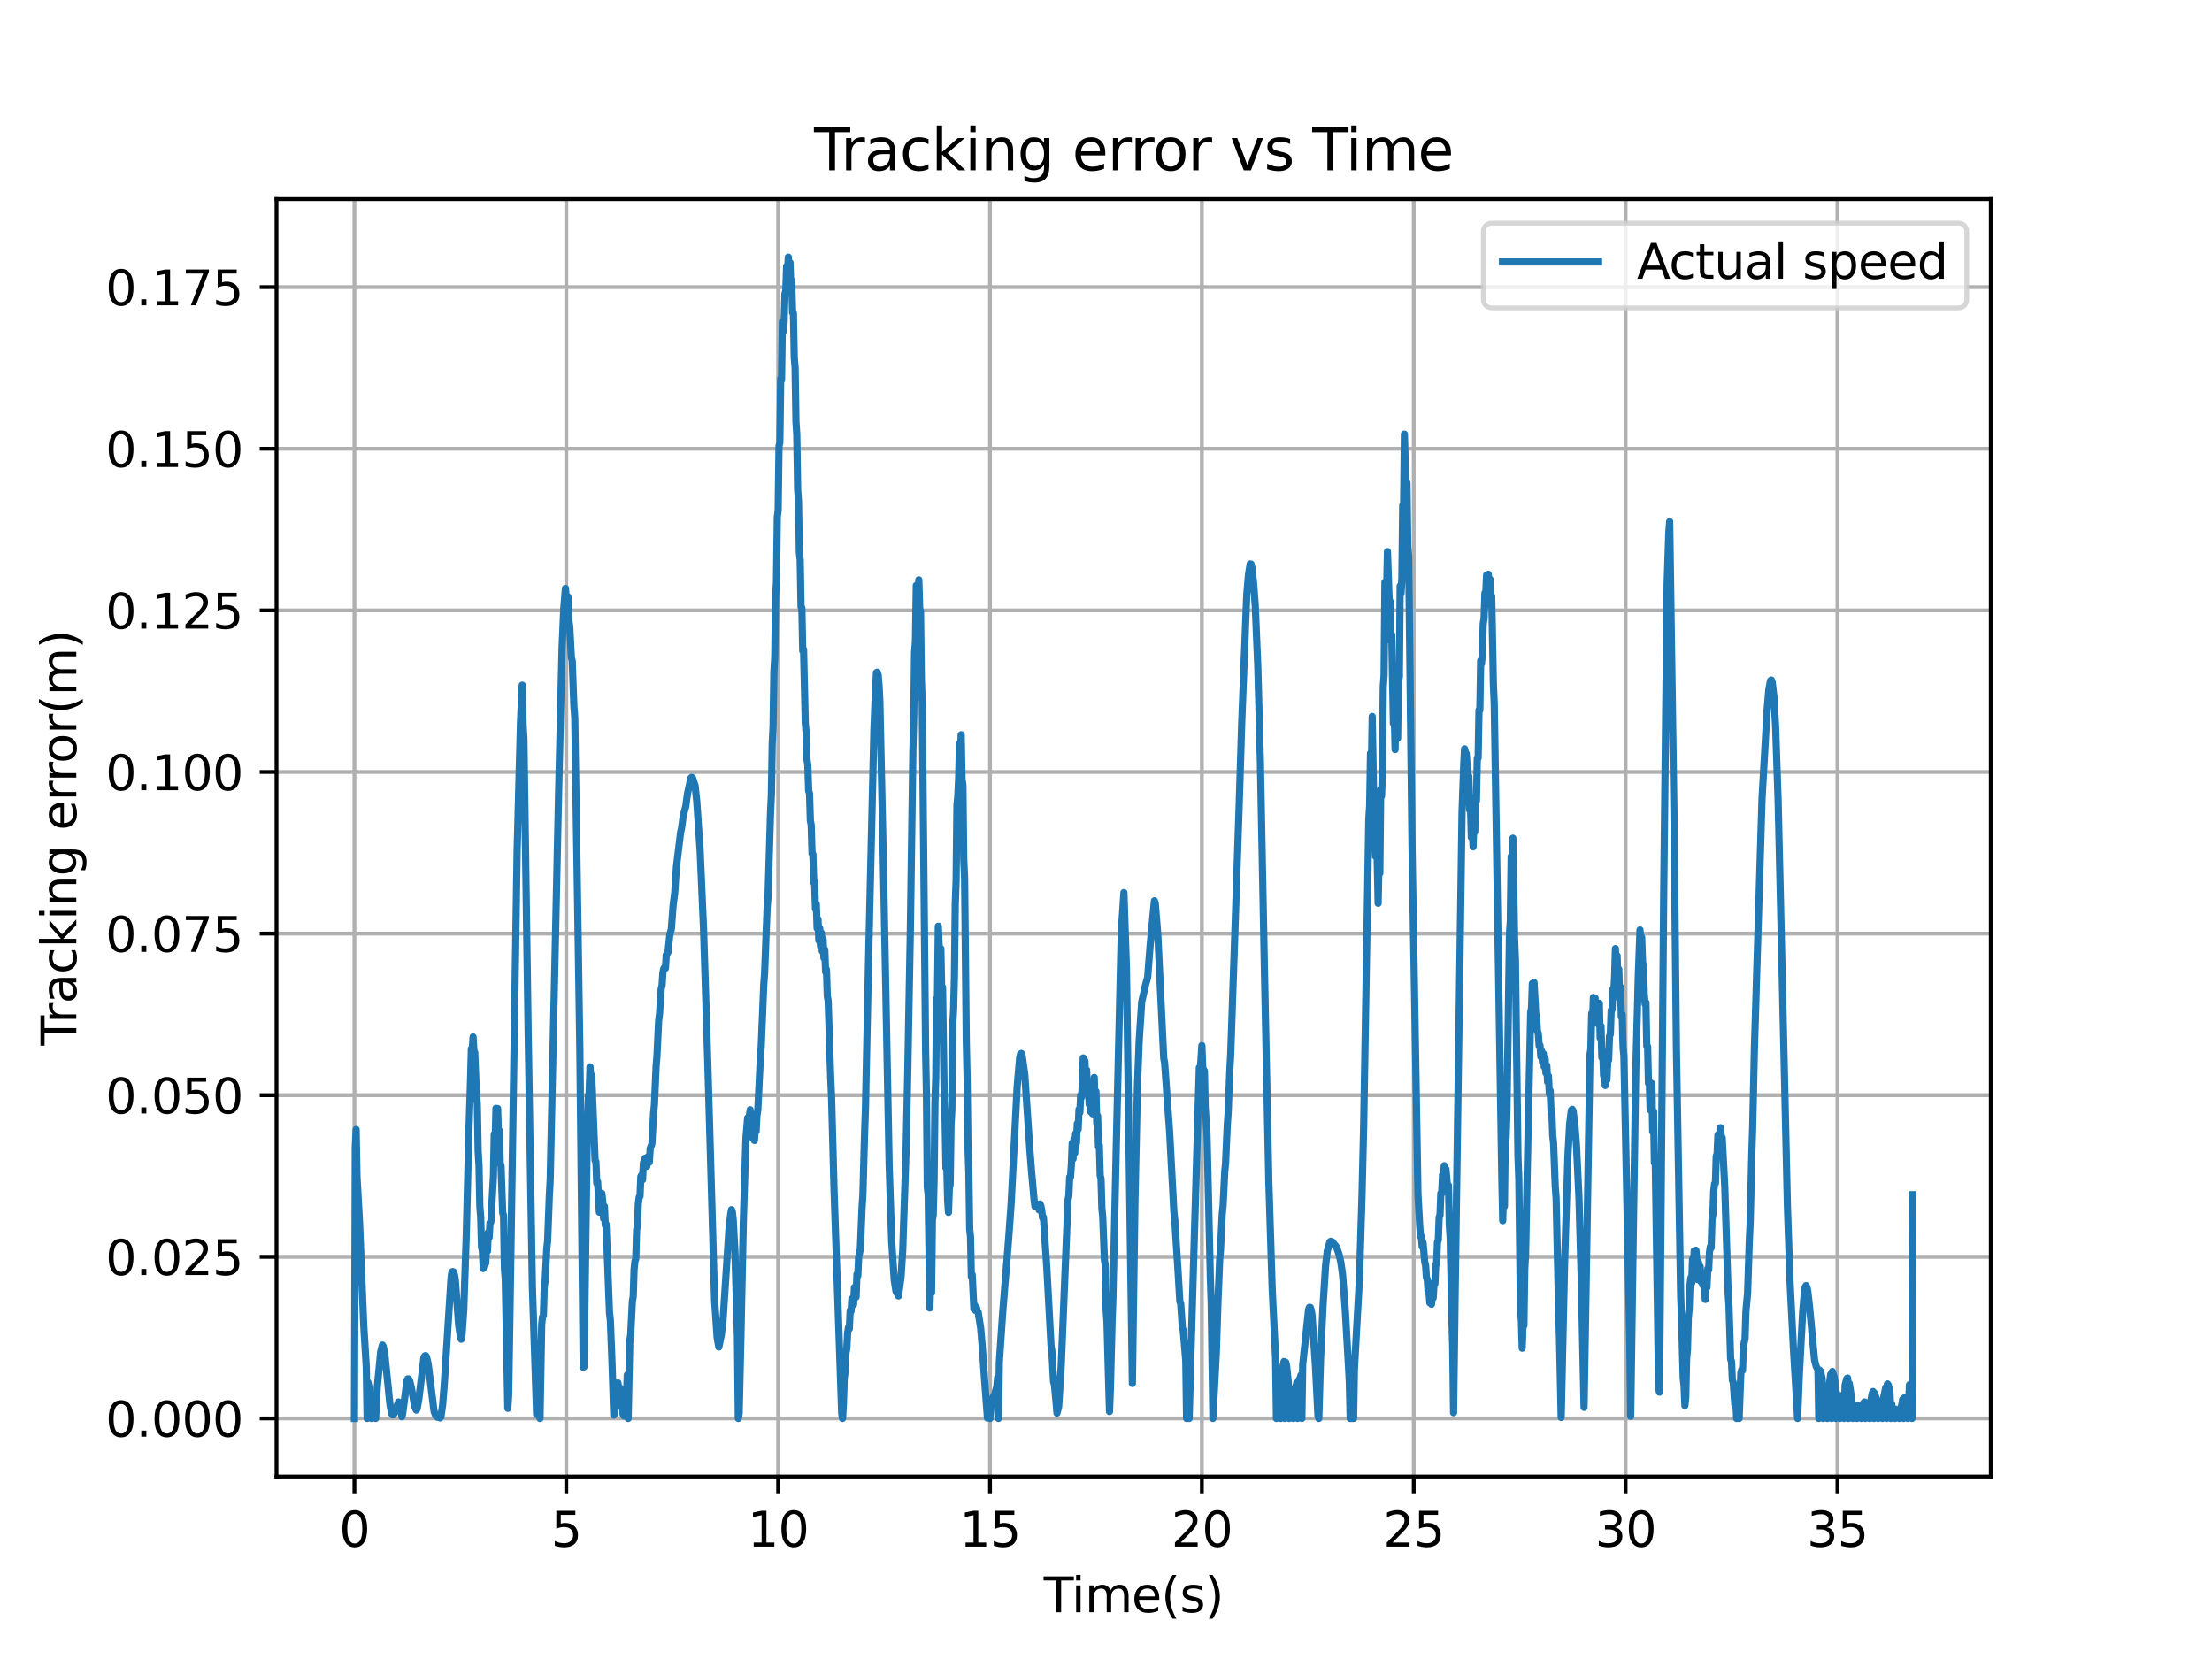 <?xml version="1.0" encoding="utf-8" standalone="no"?>
<!DOCTYPE svg PUBLIC "-//W3C//DTD SVG 1.1//EN"
  "http://www.w3.org/Graphics/SVG/1.1/DTD/svg11.dtd">
<svg xmlns:xlink="http://www.w3.org/1999/xlink" width="460.8pt" height="345.6pt" viewBox="0 0 460.8 345.6" xmlns="http://www.w3.org/2000/svg" version="1.1">
 <defs>
  <style type="text/css">*{stroke-linejoin: round; stroke-linecap: butt}</style>
 </defs>
 <g id="figure_1">
  <g id="patch_1">
   <path d="M 0 345.6 
L 460.8 345.6 
L 460.8 0 
L 0 0 
z
" style="fill: #ffffff"/>
  </g>
  <g id="axes_1">
   <g id="patch_2">
    <path d="M 57.6 307.584 
L 414.72 307.584 
L 414.72 41.472 
L 57.6 41.472 
z
" style="fill: #ffffff"/>
   </g>
   <g id="matplotlib.axis_1">
    <g id="xtick_1">
     <g id="line2d_1">
      <path d="M 73.833 307.584 
L 73.833 41.472 
" clip-path="url(#pd8f5778035)" style="fill: none; stroke: #b0b0b0; stroke-width: 0.8; stroke-linecap: square"/>
     </g>
     <g id="line2d_2">
      <defs>
       <path id="mfdd53ca721" d="M 0 0 
L 0 3.5 
" style="stroke: #000000; stroke-width: 0.8"/>
      </defs>
      <g>
       <use xlink:href="#mfdd53ca721" x="73.833" y="307.584" style="stroke: #000000; stroke-width: 0.8"/>
      </g>
     </g>
     <g id="text_1">
      <!-- 0 -->
      <g transform="translate(70.651 322.182) scale(0.1 -0.1)">
       <defs>
        <path id="DejaVuSans-30" d="M 2034 4250 
Q 1547 4250 1301 3770 
Q 1056 3291 1056 2328 
Q 1056 1369 1301 889 
Q 1547 409 2034 409 
Q 2525 409 2770 889 
Q 3016 1369 3016 2328 
Q 3016 3291 2770 3770 
Q 2525 4250 2034 4250 
z
M 2034 4750 
Q 2819 4750 3233 4129 
Q 3647 3509 3647 2328 
Q 3647 1150 3233 529 
Q 2819 -91 2034 -91 
Q 1250 -91 836 529 
Q 422 1150 422 2328 
Q 422 3509 836 4129 
Q 1250 4750 2034 4750 
z
" transform="scale(0.016)"/>
       </defs>
       <use xlink:href="#DejaVuSans-30"/>
      </g>
     </g>
    </g>
    <g id="xtick_2">
     <g id="line2d_3">
      <path d="M 117.967 307.584 
L 117.967 41.472 
" clip-path="url(#pd8f5778035)" style="fill: none; stroke: #b0b0b0; stroke-width: 0.8; stroke-linecap: square"/>
     </g>
     <g id="line2d_4">
      <g>
       <use xlink:href="#mfdd53ca721" x="117.967" y="307.584" style="stroke: #000000; stroke-width: 0.8"/>
      </g>
     </g>
     <g id="text_2">
      <!-- 5 -->
      <g transform="translate(114.786 322.182) scale(0.1 -0.1)">
       <defs>
        <path id="DejaVuSans-35" d="M 691 4666 
L 3169 4666 
L 3169 4134 
L 1269 4134 
L 1269 2991 
Q 1406 3038 1543 3061 
Q 1681 3084 1819 3084 
Q 2600 3084 3056 2656 
Q 3513 2228 3513 1497 
Q 3513 744 3044 326 
Q 2575 -91 1722 -91 
Q 1428 -91 1123 -41 
Q 819 9 494 109 
L 494 744 
Q 775 591 1075 516 
Q 1375 441 1709 441 
Q 2250 441 2565 725 
Q 2881 1009 2881 1497 
Q 2881 1984 2565 2268 
Q 2250 2553 1709 2553 
Q 1456 2553 1204 2497 
Q 953 2441 691 2322 
L 691 4666 
z
" transform="scale(0.016)"/>
       </defs>
       <use xlink:href="#DejaVuSans-35"/>
      </g>
     </g>
    </g>
    <g id="xtick_3">
     <g id="line2d_5">
      <path d="M 162.102 307.584 
L 162.102 41.472 
" clip-path="url(#pd8f5778035)" style="fill: none; stroke: #b0b0b0; stroke-width: 0.8; stroke-linecap: square"/>
     </g>
     <g id="line2d_6">
      <g>
       <use xlink:href="#mfdd53ca721" x="162.102" y="307.584" style="stroke: #000000; stroke-width: 0.8"/>
      </g>
     </g>
     <g id="text_3">
      <!-- 10 -->
      <g transform="translate(155.74 322.182) scale(0.1 -0.1)">
       <defs>
        <path id="DejaVuSans-31" d="M 794 531 
L 1825 531 
L 1825 4091 
L 703 3866 
L 703 4441 
L 1819 4666 
L 2450 4666 
L 2450 531 
L 3481 531 
L 3481 0 
L 794 0 
L 794 531 
z
" transform="scale(0.016)"/>
       </defs>
       <use xlink:href="#DejaVuSans-31"/>
       <use xlink:href="#DejaVuSans-30" x="63.623"/>
      </g>
     </g>
    </g>
    <g id="xtick_4">
     <g id="line2d_7">
      <path d="M 206.237 307.584 
L 206.237 41.472 
" clip-path="url(#pd8f5778035)" style="fill: none; stroke: #b0b0b0; stroke-width: 0.8; stroke-linecap: square"/>
     </g>
     <g id="line2d_8">
      <g>
       <use xlink:href="#mfdd53ca721" x="206.237" y="307.584" style="stroke: #000000; stroke-width: 0.8"/>
      </g>
     </g>
     <g id="text_4">
      <!-- 15 -->
      <g transform="translate(199.874 322.182) scale(0.1 -0.1)">
       <use xlink:href="#DejaVuSans-31"/>
       <use xlink:href="#DejaVuSans-35" x="63.623"/>
      </g>
     </g>
    </g>
    <g id="xtick_5">
     <g id="line2d_9">
      <path d="M 250.371 307.584 
L 250.371 41.472 
" clip-path="url(#pd8f5778035)" style="fill: none; stroke: #b0b0b0; stroke-width: 0.8; stroke-linecap: square"/>
     </g>
     <g id="line2d_10">
      <g>
       <use xlink:href="#mfdd53ca721" x="250.371" y="307.584" style="stroke: #000000; stroke-width: 0.8"/>
      </g>
     </g>
     <g id="text_5">
      <!-- 20 -->
      <g transform="translate(244.009 322.182) scale(0.1 -0.1)">
       <defs>
        <path id="DejaVuSans-32" d="M 1228 531 
L 3431 531 
L 3431 0 
L 469 0 
L 469 531 
Q 828 903 1448 1529 
Q 2069 2156 2228 2338 
Q 2531 2678 2651 2914 
Q 2772 3150 2772 3378 
Q 2772 3750 2511 3984 
Q 2250 4219 1831 4219 
Q 1534 4219 1204 4116 
Q 875 4013 500 3803 
L 500 4441 
Q 881 4594 1212 4672 
Q 1544 4750 1819 4750 
Q 2544 4750 2975 4387 
Q 3406 4025 3406 3419 
Q 3406 3131 3298 2873 
Q 3191 2616 2906 2266 
Q 2828 2175 2409 1742 
Q 1991 1309 1228 531 
z
" transform="scale(0.016)"/>
       </defs>
       <use xlink:href="#DejaVuSans-32"/>
       <use xlink:href="#DejaVuSans-30" x="63.623"/>
      </g>
     </g>
    </g>
    <g id="xtick_6">
     <g id="line2d_11">
      <path d="M 294.506 307.584 
L 294.506 41.472 
" clip-path="url(#pd8f5778035)" style="fill: none; stroke: #b0b0b0; stroke-width: 0.8; stroke-linecap: square"/>
     </g>
     <g id="line2d_12">
      <g>
       <use xlink:href="#mfdd53ca721" x="294.506" y="307.584" style="stroke: #000000; stroke-width: 0.8"/>
      </g>
     </g>
     <g id="text_6">
      <!-- 25 -->
      <g transform="translate(288.144 322.182) scale(0.1 -0.1)">
       <use xlink:href="#DejaVuSans-32"/>
       <use xlink:href="#DejaVuSans-35" x="63.623"/>
      </g>
     </g>
    </g>
    <g id="xtick_7">
     <g id="line2d_13">
      <path d="M 338.641 307.584 
L 338.641 41.472 
" clip-path="url(#pd8f5778035)" style="fill: none; stroke: #b0b0b0; stroke-width: 0.8; stroke-linecap: square"/>
     </g>
     <g id="line2d_14">
      <g>
       <use xlink:href="#mfdd53ca721" x="338.641" y="307.584" style="stroke: #000000; stroke-width: 0.8"/>
      </g>
     </g>
     <g id="text_7">
      <!-- 30 -->
      <g transform="translate(332.278 322.182) scale(0.1 -0.1)">
       <defs>
        <path id="DejaVuSans-33" d="M 2597 2516 
Q 3050 2419 3304 2112 
Q 3559 1806 3559 1356 
Q 3559 666 3084 287 
Q 2609 -91 1734 -91 
Q 1441 -91 1130 -33 
Q 819 25 488 141 
L 488 750 
Q 750 597 1062 519 
Q 1375 441 1716 441 
Q 2309 441 2620 675 
Q 2931 909 2931 1356 
Q 2931 1769 2642 2001 
Q 2353 2234 1838 2234 
L 1294 2234 
L 1294 2753 
L 1863 2753 
Q 2328 2753 2575 2939 
Q 2822 3125 2822 3475 
Q 2822 3834 2567 4026 
Q 2313 4219 1838 4219 
Q 1578 4219 1281 4162 
Q 984 4106 628 3988 
L 628 4550 
Q 988 4650 1302 4700 
Q 1616 4750 1894 4750 
Q 2613 4750 3031 4423 
Q 3450 4097 3450 3541 
Q 3450 3153 3228 2886 
Q 3006 2619 2597 2516 
z
" transform="scale(0.016)"/>
       </defs>
       <use xlink:href="#DejaVuSans-33"/>
       <use xlink:href="#DejaVuSans-30" x="63.623"/>
      </g>
     </g>
    </g>
    <g id="xtick_8">
     <g id="line2d_15">
      <path d="M 382.775 307.584 
L 382.775 41.472 
" clip-path="url(#pd8f5778035)" style="fill: none; stroke: #b0b0b0; stroke-width: 0.8; stroke-linecap: square"/>
     </g>
     <g id="line2d_16">
      <g>
       <use xlink:href="#mfdd53ca721" x="382.775" y="307.584" style="stroke: #000000; stroke-width: 0.8"/>
      </g>
     </g>
     <g id="text_8">
      <!-- 35 -->
      <g transform="translate(376.413 322.182) scale(0.1 -0.1)">
       <use xlink:href="#DejaVuSans-33"/>
       <use xlink:href="#DejaVuSans-35" x="63.623"/>
      </g>
     </g>
    </g>
    <g id="text_9">
     <!-- Time(s) -->
     <g transform="translate(217.42 335.861) scale(0.1 -0.1)">
      <defs>
       <path id="DejaVuSans-54" d="M -19 4666 
L 3928 4666 
L 3928 4134 
L 2272 4134 
L 2272 0 
L 1638 0 
L 1638 4134 
L -19 4134 
L -19 4666 
z
" transform="scale(0.016)"/>
       <path id="DejaVuSans-69" d="M 603 3500 
L 1178 3500 
L 1178 0 
L 603 0 
L 603 3500 
z
M 603 4863 
L 1178 4863 
L 1178 4134 
L 603 4134 
L 603 4863 
z
" transform="scale(0.016)"/>
       <path id="DejaVuSans-6d" d="M 3328 2828 
Q 3544 3216 3844 3400 
Q 4144 3584 4550 3584 
Q 5097 3584 5394 3201 
Q 5691 2819 5691 2113 
L 5691 0 
L 5113 0 
L 5113 2094 
Q 5113 2597 4934 2840 
Q 4756 3084 4391 3084 
Q 3944 3084 3684 2787 
Q 3425 2491 3425 1978 
L 3425 0 
L 2847 0 
L 2847 2094 
Q 2847 2600 2669 2842 
Q 2491 3084 2119 3084 
Q 1678 3084 1418 2786 
Q 1159 2488 1159 1978 
L 1159 0 
L 581 0 
L 581 3500 
L 1159 3500 
L 1159 2956 
Q 1356 3278 1631 3431 
Q 1906 3584 2284 3584 
Q 2666 3584 2933 3390 
Q 3200 3197 3328 2828 
z
" transform="scale(0.016)"/>
       <path id="DejaVuSans-65" d="M 3597 1894 
L 3597 1613 
L 953 1613 
Q 991 1019 1311 708 
Q 1631 397 2203 397 
Q 2534 397 2845 478 
Q 3156 559 3463 722 
L 3463 178 
Q 3153 47 2828 -22 
Q 2503 -91 2169 -91 
Q 1331 -91 842 396 
Q 353 884 353 1716 
Q 353 2575 817 3079 
Q 1281 3584 2069 3584 
Q 2775 3584 3186 3129 
Q 3597 2675 3597 1894 
z
M 3022 2063 
Q 3016 2534 2758 2815 
Q 2500 3097 2075 3097 
Q 1594 3097 1305 2825 
Q 1016 2553 972 2059 
L 3022 2063 
z
" transform="scale(0.016)"/>
       <path id="DejaVuSans-28" d="M 1984 4856 
Q 1566 4138 1362 3434 
Q 1159 2731 1159 2009 
Q 1159 1288 1364 580 
Q 1569 -128 1984 -844 
L 1484 -844 
Q 1016 -109 783 600 
Q 550 1309 550 2009 
Q 550 2706 781 3412 
Q 1013 4119 1484 4856 
L 1984 4856 
z
" transform="scale(0.016)"/>
       <path id="DejaVuSans-73" d="M 2834 3397 
L 2834 2853 
Q 2591 2978 2328 3040 
Q 2066 3103 1784 3103 
Q 1356 3103 1142 2972 
Q 928 2841 928 2578 
Q 928 2378 1081 2264 
Q 1234 2150 1697 2047 
L 1894 2003 
Q 2506 1872 2764 1633 
Q 3022 1394 3022 966 
Q 3022 478 2636 193 
Q 2250 -91 1575 -91 
Q 1294 -91 989 -36 
Q 684 19 347 128 
L 347 722 
Q 666 556 975 473 
Q 1284 391 1588 391 
Q 1994 391 2212 530 
Q 2431 669 2431 922 
Q 2431 1156 2273 1281 
Q 2116 1406 1581 1522 
L 1381 1569 
Q 847 1681 609 1914 
Q 372 2147 372 2553 
Q 372 3047 722 3315 
Q 1072 3584 1716 3584 
Q 2034 3584 2315 3537 
Q 2597 3491 2834 3397 
z
" transform="scale(0.016)"/>
       <path id="DejaVuSans-29" d="M 513 4856 
L 1013 4856 
Q 1481 4119 1714 3412 
Q 1947 2706 1947 2009 
Q 1947 1309 1714 600 
Q 1481 -109 1013 -844 
L 513 -844 
Q 928 -128 1133 580 
Q 1338 1288 1338 2009 
Q 1338 2731 1133 3434 
Q 928 4138 513 4856 
z
" transform="scale(0.016)"/>
      </defs>
      <use xlink:href="#DejaVuSans-54"/>
      <use xlink:href="#DejaVuSans-69" x="57.959"/>
      <use xlink:href="#DejaVuSans-6d" x="85.742"/>
      <use xlink:href="#DejaVuSans-65" x="183.154"/>
      <use xlink:href="#DejaVuSans-28" x="244.678"/>
      <use xlink:href="#DejaVuSans-73" x="283.691"/>
      <use xlink:href="#DejaVuSans-29" x="335.791"/>
     </g>
    </g>
   </g>
   <g id="matplotlib.axis_2">
    <g id="ytick_1">
     <g id="line2d_17">
      <path d="M 57.6 295.488 
L 414.72 295.488 
" clip-path="url(#pd8f5778035)" style="fill: none; stroke: #b0b0b0; stroke-width: 0.8; stroke-linecap: square"/>
     </g>
     <g id="line2d_18">
      <defs>
       <path id="m418ad775a8" d="M 0 0 
L -3.5 0 
" style="stroke: #000000; stroke-width: 0.8"/>
      </defs>
      <g>
       <use xlink:href="#m418ad775a8" x="57.6" y="295.488" style="stroke: #000000; stroke-width: 0.8"/>
      </g>
     </g>
     <g id="text_10">
      <!-- 0.000 -->
      <g transform="translate(21.972 299.287) scale(0.1 -0.1)">
       <defs>
        <path id="DejaVuSans-2e" d="M 684 794 
L 1344 794 
L 1344 0 
L 684 0 
L 684 794 
z
" transform="scale(0.016)"/>
       </defs>
       <use xlink:href="#DejaVuSans-30"/>
       <use xlink:href="#DejaVuSans-2e" x="63.623"/>
       <use xlink:href="#DejaVuSans-30" x="95.41"/>
       <use xlink:href="#DejaVuSans-30" x="159.033"/>
       <use xlink:href="#DejaVuSans-30" x="222.656"/>
      </g>
     </g>
    </g>
    <g id="ytick_2">
     <g id="line2d_19">
      <path d="M 57.6 261.82 
L 414.72 261.82 
" clip-path="url(#pd8f5778035)" style="fill: none; stroke: #b0b0b0; stroke-width: 0.8; stroke-linecap: square"/>
     </g>
     <g id="line2d_20">
      <g>
       <use xlink:href="#m418ad775a8" x="57.6" y="261.82" style="stroke: #000000; stroke-width: 0.8"/>
      </g>
     </g>
     <g id="text_11">
      <!-- 0.025 -->
      <g transform="translate(21.972 265.619) scale(0.1 -0.1)">
       <use xlink:href="#DejaVuSans-30"/>
       <use xlink:href="#DejaVuSans-2e" x="63.623"/>
       <use xlink:href="#DejaVuSans-30" x="95.41"/>
       <use xlink:href="#DejaVuSans-32" x="159.033"/>
       <use xlink:href="#DejaVuSans-35" x="222.656"/>
      </g>
     </g>
    </g>
    <g id="ytick_3">
     <g id="line2d_21">
      <path d="M 57.6 228.151 
L 414.72 228.151 
" clip-path="url(#pd8f5778035)" style="fill: none; stroke: #b0b0b0; stroke-width: 0.8; stroke-linecap: square"/>
     </g>
     <g id="line2d_22">
      <g>
       <use xlink:href="#m418ad775a8" x="57.6" y="228.151" style="stroke: #000000; stroke-width: 0.8"/>
      </g>
     </g>
     <g id="text_12">
      <!-- 0.050 -->
      <g transform="translate(21.972 231.95) scale(0.1 -0.1)">
       <use xlink:href="#DejaVuSans-30"/>
       <use xlink:href="#DejaVuSans-2e" x="63.623"/>
       <use xlink:href="#DejaVuSans-30" x="95.41"/>
       <use xlink:href="#DejaVuSans-35" x="159.033"/>
       <use xlink:href="#DejaVuSans-30" x="222.656"/>
      </g>
     </g>
    </g>
    <g id="ytick_4">
     <g id="line2d_23">
      <path d="M 57.6 194.483 
L 414.72 194.483 
" clip-path="url(#pd8f5778035)" style="fill: none; stroke: #b0b0b0; stroke-width: 0.8; stroke-linecap: square"/>
     </g>
     <g id="line2d_24">
      <g>
       <use xlink:href="#m418ad775a8" x="57.6" y="194.483" style="stroke: #000000; stroke-width: 0.8"/>
      </g>
     </g>
     <g id="text_13">
      <!-- 0.075 -->
      <g transform="translate(21.972 198.282) scale(0.1 -0.1)">
       <defs>
        <path id="DejaVuSans-37" d="M 525 4666 
L 3525 4666 
L 3525 4397 
L 1831 0 
L 1172 0 
L 2766 4134 
L 525 4134 
L 525 4666 
z
" transform="scale(0.016)"/>
       </defs>
       <use xlink:href="#DejaVuSans-30"/>
       <use xlink:href="#DejaVuSans-2e" x="63.623"/>
       <use xlink:href="#DejaVuSans-30" x="95.41"/>
       <use xlink:href="#DejaVuSans-37" x="159.033"/>
       <use xlink:href="#DejaVuSans-35" x="222.656"/>
      </g>
     </g>
    </g>
    <g id="ytick_5">
     <g id="line2d_25">
      <path d="M 57.6 160.814 
L 414.72 160.814 
" clip-path="url(#pd8f5778035)" style="fill: none; stroke: #b0b0b0; stroke-width: 0.8; stroke-linecap: square"/>
     </g>
     <g id="line2d_26">
      <g>
       <use xlink:href="#m418ad775a8" x="57.6" y="160.814" style="stroke: #000000; stroke-width: 0.8"/>
      </g>
     </g>
     <g id="text_14">
      <!-- 0.100 -->
      <g transform="translate(21.972 164.613) scale(0.1 -0.1)">
       <use xlink:href="#DejaVuSans-30"/>
       <use xlink:href="#DejaVuSans-2e" x="63.623"/>
       <use xlink:href="#DejaVuSans-31" x="95.41"/>
       <use xlink:href="#DejaVuSans-30" x="159.033"/>
       <use xlink:href="#DejaVuSans-30" x="222.656"/>
      </g>
     </g>
    </g>
    <g id="ytick_6">
     <g id="line2d_27">
      <path d="M 57.6 127.146 
L 414.72 127.146 
" clip-path="url(#pd8f5778035)" style="fill: none; stroke: #b0b0b0; stroke-width: 0.8; stroke-linecap: square"/>
     </g>
     <g id="line2d_28">
      <g>
       <use xlink:href="#m418ad775a8" x="57.6" y="127.146" style="stroke: #000000; stroke-width: 0.8"/>
      </g>
     </g>
     <g id="text_15">
      <!-- 0.125 -->
      <g transform="translate(21.972 130.945) scale(0.1 -0.1)">
       <use xlink:href="#DejaVuSans-30"/>
       <use xlink:href="#DejaVuSans-2e" x="63.623"/>
       <use xlink:href="#DejaVuSans-31" x="95.41"/>
       <use xlink:href="#DejaVuSans-32" x="159.033"/>
       <use xlink:href="#DejaVuSans-35" x="222.656"/>
      </g>
     </g>
    </g>
    <g id="ytick_7">
     <g id="line2d_29">
      <path d="M 57.6 93.477 
L 414.72 93.477 
" clip-path="url(#pd8f5778035)" style="fill: none; stroke: #b0b0b0; stroke-width: 0.8; stroke-linecap: square"/>
     </g>
     <g id="line2d_30">
      <g>
       <use xlink:href="#m418ad775a8" x="57.6" y="93.477" style="stroke: #000000; stroke-width: 0.8"/>
      </g>
     </g>
     <g id="text_16">
      <!-- 0.150 -->
      <g transform="translate(21.972 97.276) scale(0.1 -0.1)">
       <use xlink:href="#DejaVuSans-30"/>
       <use xlink:href="#DejaVuSans-2e" x="63.623"/>
       <use xlink:href="#DejaVuSans-31" x="95.41"/>
       <use xlink:href="#DejaVuSans-35" x="159.033"/>
       <use xlink:href="#DejaVuSans-30" x="222.656"/>
      </g>
     </g>
    </g>
    <g id="ytick_8">
     <g id="line2d_31">
      <path d="M 57.6 59.809 
L 414.72 59.809 
" clip-path="url(#pd8f5778035)" style="fill: none; stroke: #b0b0b0; stroke-width: 0.8; stroke-linecap: square"/>
     </g>
     <g id="line2d_32">
      <g>
       <use xlink:href="#m418ad775a8" x="57.6" y="59.809" style="stroke: #000000; stroke-width: 0.8"/>
      </g>
     </g>
     <g id="text_17">
      <!-- 0.175 -->
      <g transform="translate(21.972 63.608) scale(0.1 -0.1)">
       <use xlink:href="#DejaVuSans-30"/>
       <use xlink:href="#DejaVuSans-2e" x="63.623"/>
       <use xlink:href="#DejaVuSans-31" x="95.41"/>
       <use xlink:href="#DejaVuSans-37" x="159.033"/>
       <use xlink:href="#DejaVuSans-35" x="222.656"/>
      </g>
     </g>
    </g>
    <g id="text_18">
     <!-- Tracking error(m) -->
     <g transform="translate(15.892 217.804) rotate(-90) scale(0.1 -0.1)">
      <defs>
       <path id="DejaVuSans-72" d="M 2631 2963 
Q 2534 3019 2420 3045 
Q 2306 3072 2169 3072 
Q 1681 3072 1420 2755 
Q 1159 2438 1159 1844 
L 1159 0 
L 581 0 
L 581 3500 
L 1159 3500 
L 1159 2956 
Q 1341 3275 1631 3429 
Q 1922 3584 2338 3584 
Q 2397 3584 2469 3576 
Q 2541 3569 2628 3553 
L 2631 2963 
z
" transform="scale(0.016)"/>
       <path id="DejaVuSans-61" d="M 2194 1759 
Q 1497 1759 1228 1600 
Q 959 1441 959 1056 
Q 959 750 1161 570 
Q 1363 391 1709 391 
Q 2188 391 2477 730 
Q 2766 1069 2766 1631 
L 2766 1759 
L 2194 1759 
z
M 3341 1997 
L 3341 0 
L 2766 0 
L 2766 531 
Q 2569 213 2275 61 
Q 1981 -91 1556 -91 
Q 1019 -91 701 211 
Q 384 513 384 1019 
Q 384 1609 779 1909 
Q 1175 2209 1959 2209 
L 2766 2209 
L 2766 2266 
Q 2766 2663 2505 2880 
Q 2244 3097 1772 3097 
Q 1472 3097 1187 3025 
Q 903 2953 641 2809 
L 641 3341 
Q 956 3463 1253 3523 
Q 1550 3584 1831 3584 
Q 2591 3584 2966 3190 
Q 3341 2797 3341 1997 
z
" transform="scale(0.016)"/>
       <path id="DejaVuSans-63" d="M 3122 3366 
L 3122 2828 
Q 2878 2963 2633 3030 
Q 2388 3097 2138 3097 
Q 1578 3097 1268 2742 
Q 959 2388 959 1747 
Q 959 1106 1268 751 
Q 1578 397 2138 397 
Q 2388 397 2633 464 
Q 2878 531 3122 666 
L 3122 134 
Q 2881 22 2623 -34 
Q 2366 -91 2075 -91 
Q 1284 -91 818 406 
Q 353 903 353 1747 
Q 353 2603 823 3093 
Q 1294 3584 2113 3584 
Q 2378 3584 2631 3529 
Q 2884 3475 3122 3366 
z
" transform="scale(0.016)"/>
       <path id="DejaVuSans-6b" d="M 581 4863 
L 1159 4863 
L 1159 1991 
L 2875 3500 
L 3609 3500 
L 1753 1863 
L 3688 0 
L 2938 0 
L 1159 1709 
L 1159 0 
L 581 0 
L 581 4863 
z
" transform="scale(0.016)"/>
       <path id="DejaVuSans-6e" d="M 3513 2113 
L 3513 0 
L 2938 0 
L 2938 2094 
Q 2938 2591 2744 2837 
Q 2550 3084 2163 3084 
Q 1697 3084 1428 2787 
Q 1159 2491 1159 1978 
L 1159 0 
L 581 0 
L 581 3500 
L 1159 3500 
L 1159 2956 
Q 1366 3272 1645 3428 
Q 1925 3584 2291 3584 
Q 2894 3584 3203 3211 
Q 3513 2838 3513 2113 
z
" transform="scale(0.016)"/>
       <path id="DejaVuSans-67" d="M 2906 1791 
Q 2906 2416 2648 2759 
Q 2391 3103 1925 3103 
Q 1463 3103 1205 2759 
Q 947 2416 947 1791 
Q 947 1169 1205 825 
Q 1463 481 1925 481 
Q 2391 481 2648 825 
Q 2906 1169 2906 1791 
z
M 3481 434 
Q 3481 -459 3084 -895 
Q 2688 -1331 1869 -1331 
Q 1566 -1331 1297 -1286 
Q 1028 -1241 775 -1147 
L 775 -588 
Q 1028 -725 1275 -790 
Q 1522 -856 1778 -856 
Q 2344 -856 2625 -561 
Q 2906 -266 2906 331 
L 2906 616 
Q 2728 306 2450 153 
Q 2172 0 1784 0 
Q 1141 0 747 490 
Q 353 981 353 1791 
Q 353 2603 747 3093 
Q 1141 3584 1784 3584 
Q 2172 3584 2450 3431 
Q 2728 3278 2906 2969 
L 2906 3500 
L 3481 3500 
L 3481 434 
z
" transform="scale(0.016)"/>
       <path id="DejaVuSans-20" transform="scale(0.016)"/>
       <path id="DejaVuSans-6f" d="M 1959 3097 
Q 1497 3097 1228 2736 
Q 959 2375 959 1747 
Q 959 1119 1226 758 
Q 1494 397 1959 397 
Q 2419 397 2687 759 
Q 2956 1122 2956 1747 
Q 2956 2369 2687 2733 
Q 2419 3097 1959 3097 
z
M 1959 3584 
Q 2709 3584 3137 3096 
Q 3566 2609 3566 1747 
Q 3566 888 3137 398 
Q 2709 -91 1959 -91 
Q 1206 -91 779 398 
Q 353 888 353 1747 
Q 353 2609 779 3096 
Q 1206 3584 1959 3584 
z
" transform="scale(0.016)"/>
      </defs>
      <use xlink:href="#DejaVuSans-54"/>
      <use xlink:href="#DejaVuSans-72" x="46.334"/>
      <use xlink:href="#DejaVuSans-61" x="87.447"/>
      <use xlink:href="#DejaVuSans-63" x="148.727"/>
      <use xlink:href="#DejaVuSans-6b" x="203.707"/>
      <use xlink:href="#DejaVuSans-69" x="261.617"/>
      <use xlink:href="#DejaVuSans-6e" x="289.4"/>
      <use xlink:href="#DejaVuSans-67" x="352.779"/>
      <use xlink:href="#DejaVuSans-20" x="416.256"/>
      <use xlink:href="#DejaVuSans-65" x="448.043"/>
      <use xlink:href="#DejaVuSans-72" x="509.566"/>
      <use xlink:href="#DejaVuSans-72" x="548.93"/>
      <use xlink:href="#DejaVuSans-6f" x="587.793"/>
      <use xlink:href="#DejaVuSans-72" x="648.975"/>
      <use xlink:href="#DejaVuSans-28" x="690.088"/>
      <use xlink:href="#DejaVuSans-6d" x="729.102"/>
      <use xlink:href="#DejaVuSans-29" x="826.514"/>
     </g>
    </g>
   </g>
   <g id="line2d_33">
    <path d="M 73.833 295.488 
L 74.009 238.956 
L 74.186 235.291 
L 74.362 245.024 
L 74.892 254.53 
L 75.775 276.168 
L 76.304 284.791 
L 76.481 295.488 
L 76.657 287.966 
L 77.187 290.529 
L 77.364 295.488 
L 77.54 291.993 
L 78.07 294.829 
L 78.246 295.488 
L 78.599 288.867 
L 79.305 281.564 
L 79.659 280.197 
L 79.835 280.445 
L 80.188 282.359 
L 80.718 287.506 
L 81.247 292.745 
L 81.6 294.518 
L 81.777 294.75 
L 81.954 294.719 
L 82.13 294.425 
L 83.013 292.062 
L 83.189 292.207 
L 83.542 293.889 
L 83.719 295.135 
L 83.895 294.384 
L 84.778 287.565 
L 84.955 287.25 
L 85.131 287.263 
L 85.308 287.552 
L 85.661 288.933 
L 86.367 292.902 
L 86.72 293.744 
L 86.897 293.469 
L 87.25 291.418 
L 88.309 282.788 
L 88.485 282.476 
L 88.662 282.392 
L 88.839 282.625 
L 89.192 284.116 
L 90.427 294.043 
L 90.78 294.93 
L 90.957 294.917 
L 91.134 295.232 
L 91.487 295.219 
L 91.663 295.378 
L 91.84 295.167 
L 92.193 292.83 
L 92.546 288.453 
L 93.958 266.354 
L 94.135 265.002 
L 94.311 264.894 
L 94.488 264.964 
L 94.664 265.531 
L 94.841 266.528 
L 95.547 276.028 
L 95.9 278.44 
L 96.077 278.982 
L 96.253 277.947 
L 96.606 272.911 
L 97.136 257.207 
L 97.665 235.947 
L 98.019 225.11 
L 98.195 218.486 
L 98.372 218.848 
L 98.548 216.012 
L 98.725 218.949 
L 98.901 219.256 
L 99.254 228.007 
L 99.431 230.024 
L 99.607 239.891 
L 99.784 242.75 
L 99.96 251.347 
L 100.137 253.472 
L 100.314 259.86 
L 100.49 260.539 
L 100.667 264.261 
L 100.843 263.523 
L 101.02 259.519 
L 101.196 263.15 
L 101.373 258.579 
L 101.549 260.634 
L 101.726 256.713 
L 101.902 257.783 
L 102.079 254.706 
L 102.255 254.578 
L 102.785 245.182 
L 102.962 236.248 
L 103.138 238.522 
L 103.315 230.889 
L 103.491 235.425 
L 103.668 230.925 
L 103.844 236.965 
L 104.021 235.515 
L 104.197 242.198 
L 104.374 242.882 
L 104.727 252.685 
L 104.904 253.172 
L 105.08 264.237 
L 105.257 266.478 
L 105.786 293.379 
L 105.963 290.594 
L 107.728 177.22 
L 108.434 150.354 
L 108.787 142.729 
L 108.964 150.858 
L 109.14 153.752 
L 110.023 214.895 
L 110.906 267.947 
L 111.789 294.677 
L 112.142 291.224 
L 112.318 285.125 
L 112.495 295.488 
L 112.848 275.828 
L 113.024 274.313 
L 113.201 274.083 
L 113.377 268.039 
L 113.554 266.952 
L 113.907 260.112 
L 114.084 258.485 
L 114.437 249.112 
L 114.613 245.843 
L 116.379 164.787 
L 117.085 135.194 
L 117.438 126.909 
L 117.791 122.564 
L 117.967 124.489 
L 118.144 124.845 
L 118.32 124.32 
L 118.497 129.31 
L 118.674 130.329 
L 119.027 136.923 
L 119.203 137.675 
L 119.556 147.181 
L 119.733 149.406 
L 120.792 218.468 
L 121.498 284.823 
L 121.675 284.719 
L 122.381 233.56 
L 122.557 228.354 
L 122.734 227.604 
L 122.91 222.243 
L 123.087 224.865 
L 123.264 223.998 
L 123.97 241.742 
L 124.146 242.016 
L 124.323 246.508 
L 124.499 246.199 
L 124.852 252.523 
L 125.029 249.249 
L 125.205 251.157 
L 125.382 248.612 
L 125.559 250.234 
L 125.735 253.847 
L 125.912 251.322 
L 126.088 255.226 
L 126.265 255.023 
L 126.971 273.501 
L 127.147 274.969 
L 127.5 283.941 
L 127.854 294.8 
L 128.03 294.526 
L 128.207 292.695 
L 128.383 293.011 
L 128.736 288.078 
L 128.913 290.566 
L 129.089 289.04 
L 129.266 291.111 
L 129.442 291.321 
L 129.619 290.566 
L 129.795 294.644 
L 129.972 294.965 
L 130.149 294.122 
L 130.325 291.456 
L 130.502 291.164 
L 130.678 286.422 
L 130.855 295.488 
L 131.208 279.246 
L 131.384 278.091 
L 131.737 271.053 
L 131.914 270.093 
L 132.09 264.463 
L 132.267 262.766 
L 132.444 262.257 
L 132.62 256.221 
L 132.797 255.184 
L 132.973 250.775 
L 133.15 249.36 
L 133.326 249.228 
L 133.503 245.07 
L 133.679 244.76 
L 133.856 245.758 
L 134.032 242.235 
L 134.209 243.026 
L 134.385 241.27 
L 134.562 241.703 
L 134.739 242.972 
L 134.915 241.015 
L 135.092 241.286 
L 135.268 242.111 
L 135.445 239.266 
L 135.798 238.285 
L 136.151 231.933 
L 136.327 230.132 
L 136.68 222.145 
L 136.857 220.021 
L 137.21 212.622 
L 137.387 211.221 
L 137.74 206.003 
L 137.916 205.306 
L 138.093 202.624 
L 138.269 201.781 
L 138.446 201.513 
L 138.622 201.709 
L 138.799 198.912 
L 139.152 198.391 
L 139.505 194.969 
L 139.858 193.508 
L 140.211 188.705 
L 140.564 185.913 
L 140.917 180.555 
L 141.8 173.288 
L 141.977 172.564 
L 142.33 169.934 
L 142.859 167.984 
L 143.212 165.366 
L 143.919 162.1 
L 144.095 161.925 
L 144.272 162.044 
L 144.801 163.676 
L 145.154 166.949 
L 145.86 177.383 
L 146.567 193.606 
L 147.449 221.555 
L 148.862 270.742 
L 149.391 278.643 
L 149.744 280.616 
L 150.274 278.059 
L 150.627 274.921 
L 151.863 255.995 
L 152.216 252.918 
L 152.392 251.995 
L 152.569 252.484 
L 152.745 254.213 
L 153.099 260.688 
L 153.628 278.744 
L 153.805 295.488 
L 153.981 294.372 
L 154.334 278.988 
L 154.864 253.952 
L 155.394 237.081 
L 155.747 232.871 
L 155.923 233.141 
L 156.1 232.502 
L 156.276 231.18 
L 156.453 234.629 
L 156.629 234.184 
L 156.806 237.092 
L 156.982 235.881 
L 157.159 237.57 
L 157.336 235.306 
L 157.512 235.648 
L 157.689 232.323 
L 157.865 231.25 
L 158.395 220.477 
L 158.571 218.083 
L 159.101 205.174 
L 159.277 202.785 
L 159.807 189.116 
L 159.984 186.987 
L 160.513 169.374 
L 160.69 165.634 
L 160.866 154.99 
L 161.043 151.32 
L 161.219 139.812 
L 161.396 136.895 
L 161.572 124.093 
L 161.749 121.333 
L 161.926 107.691 
L 162.102 106.314 
L 162.279 92.925 
L 162.455 92.192 
L 162.632 78.826 
L 162.808 79.182 
L 162.985 67.049 
L 163.161 69.086 
L 163.338 67.205 
L 163.514 61.161 
L 163.691 60.594 
L 163.867 55.445 
L 164.044 57.075 
L 164.221 53.568 
L 164.397 56.939 
L 164.574 54.707 
L 164.75 59.741 
L 164.927 58.415 
L 165.103 65.134 
L 165.28 65.25 
L 165.456 74.507 
L 165.633 76.588 
L 165.809 87.746 
L 165.986 90.56 
L 166.162 101.932 
L 166.339 104.375 
L 166.516 115.1 
L 166.692 116.602 
L 166.869 126.414 
L 167.045 126.668 
L 167.222 135.58 
L 167.398 135.281 
L 167.751 150.487 
L 167.928 152.715 
L 168.104 158.149 
L 168.281 159.453 
L 168.457 164.726 
L 168.634 165.275 
L 168.811 170.939 
L 168.987 171.865 
L 169.164 177.818 
L 169.34 177.959 
L 169.517 183.843 
L 169.693 183.644 
L 169.87 189.314 
L 170.046 188.32 
L 170.223 193.392 
L 170.399 191.494 
L 170.576 195.917 
L 170.752 193.354 
L 170.929 197.148 
L 171.106 194.337 
L 171.282 198.136 
L 171.459 195.63 
L 171.635 199.565 
L 171.812 197.832 
L 171.988 202.461 
L 172.165 201.981 
L 172.341 207.491 
L 172.518 208.51 
L 173.047 224.675 
L 173.224 228.406 
L 173.754 248.076 
L 175.342 294.394 
L 175.519 295.488 
L 175.696 292.442 
L 175.872 287.03 
L 176.049 285.856 
L 176.225 281.859 
L 176.402 280.976 
L 176.578 277.648 
L 176.755 276.506 
L 176.931 276.806 
L 177.108 272.988 
L 177.284 273.177 
L 177.461 270.58 
L 177.637 270.515 
L 177.814 271.768 
L 177.991 268.19 
L 178.167 268.633 
L 178.344 270.195 
L 178.52 265.411 
L 178.697 265.783 
L 178.873 261.89 
L 179.226 260.23 
L 179.579 251.627 
L 179.756 248.925 
L 180.109 236.108 
L 180.286 231.013 
L 180.992 197.335 
L 182.051 152.055 
L 182.404 142.973 
L 182.581 140.119 
L 182.757 140.027 
L 182.934 140.62 
L 183.11 142.6 
L 183.287 145.992 
L 183.993 178.455 
L 185.229 242.805 
L 185.758 258.676 
L 186.288 266.695 
L 186.641 268.979 
L 187.171 269.978 
L 187.7 266.027 
L 188.053 260.489 
L 188.759 239.355 
L 189.112 222.615 
L 189.642 193.626 
L 190.172 156.401 
L 190.348 149.397 
L 190.525 135.859 
L 190.701 133.653 
L 190.878 121.947 
L 191.054 123.891 
L 191.231 124.34 
L 191.407 120.782 
L 191.584 126.763 
L 191.761 127.396 
L 191.937 141.567 
L 192.114 146.431 
L 192.82 219.124 
L 192.996 228.012 
L 193.173 247.366 
L 193.349 248.824 
L 193.702 272.474 
L 193.879 266.905 
L 194.056 269.31 
L 194.232 254.22 
L 194.409 253.06 
L 194.585 245.936 
L 194.762 229.902 
L 194.938 224.324 
L 195.115 207.985 
L 195.291 207.656 
L 195.468 192.943 
L 195.821 201.133 
L 195.997 197.603 
L 196.174 206.527 
L 196.351 205.657 
L 196.704 229.25 
L 196.88 233.417 
L 197.057 243.315 
L 197.233 242.802 
L 197.41 250.044 
L 197.586 252.565 
L 197.763 247.455 
L 197.939 246.682 
L 198.116 234.246 
L 198.292 231.201 
L 198.469 213.501 
L 198.646 210.419 
L 198.822 203.495 
L 198.999 188.259 
L 199.175 183.464 
L 199.352 167.631 
L 199.528 165.909 
L 199.705 162.142 
L 199.881 154.878 
L 200.058 156.89 
L 200.234 153.062 
L 200.411 162.367 
L 200.587 163.497 
L 200.764 179.029 
L 200.941 182.88 
L 201.294 216.836 
L 201.47 224.786 
L 201.647 239.011 
L 201.823 244.199 
L 202 255.988 
L 202.176 257.681 
L 202.353 265.959 
L 202.529 265.549 
L 202.882 272.707 
L 203.059 271.915 
L 203.236 273.008 
L 203.412 272.405 
L 203.589 273.113 
L 203.765 273.284 
L 204.295 276.694 
L 204.648 280.875 
L 205.177 288.424 
L 205.707 295.396 
L 206.06 292.813 
L 206.237 295.488 
L 206.59 291.48 
L 206.766 291.775 
L 206.943 290.912 
L 207.119 290.939 
L 207.472 289.464 
L 207.649 288.876 
L 207.826 286.923 
L 208.002 295.488 
L 208.179 283.718 
L 208.885 273.373 
L 210.121 258.019 
L 210.65 250.592 
L 211.886 226.472 
L 212.416 220.343 
L 212.592 219.562 
L 212.769 219.444 
L 212.945 220.003 
L 213.475 223.812 
L 214.534 239.465 
L 214.887 243.981 
L 215.417 249.882 
L 215.593 251.308 
L 215.77 250.908 
L 216.299 251.447 
L 216.476 252.06 
L 216.652 250.807 
L 216.829 251.206 
L 217.006 252.112 
L 217.182 253.687 
L 217.359 253.58 
L 218.065 263.958 
L 218.947 280.302 
L 219.124 281.463 
L 219.477 287.847 
L 219.654 288.443 
L 220.007 292.16 
L 220.183 294.378 
L 220.536 293.067 
L 221.066 284.645 
L 222.478 250.015 
L 222.655 249.092 
L 222.831 245.194 
L 223.008 245.167 
L 223.184 242.595 
L 223.361 238.14 
L 223.537 241.41 
L 223.714 237.318 
L 223.891 240.195 
L 224.067 236.121 
L 224.244 238.152 
L 224.42 234.054 
L 224.597 235.251 
L 224.773 231.104 
L 224.95 231.786 
L 225.126 228.144 
L 225.303 228.589 
L 225.479 225.774 
L 225.656 220.383 
L 225.832 224.891 
L 226.009 221.009 
L 226.186 225.802 
L 226.362 222.892 
L 226.539 227.692 
L 226.715 225.726 
L 226.892 230.065 
L 227.068 228.315 
L 227.245 231.646 
L 227.421 229.676 
L 227.598 232.014 
L 227.774 230.069 
L 227.951 224.446 
L 228.127 231.036 
L 228.304 227.374 
L 228.481 234.016 
L 228.657 232.458 
L 228.834 238.903 
L 229.01 238.586 
L 229.187 244.861 
L 229.363 245.568 
L 229.54 251.687 
L 229.716 253.472 
L 230.069 262.505 
L 230.246 263.576 
L 230.422 272.821 
L 230.599 275.3 
L 230.952 288.16 
L 231.129 294.056 
L 231.305 289.445 
L 231.658 275.655 
L 231.835 270.598 
L 232.541 238.843 
L 233.6 193.258 
L 233.777 191.318 
L 234.13 185.947 
L 234.659 201.754 
L 235.895 288.212 
L 236.425 250.287 
L 236.954 226.043 
L 237.308 216.83 
L 237.837 208.7 
L 238.72 204.823 
L 239.073 203.632 
L 239.603 196.794 
L 240.485 187.653 
L 240.662 188.17 
L 241.191 194.74 
L 242.427 220.448 
L 242.604 221.339 
L 243.663 235.965 
L 244.546 252.554 
L 244.722 254.087 
L 245.428 265.146 
L 245.781 271.134 
L 245.958 271.546 
L 246.311 276.631 
L 246.488 277.11 
L 247.017 283.459 
L 247.194 295.488 
L 247.37 290.927 
L 247.723 295.488 
L 248.076 282.662 
L 249.489 234.113 
L 249.842 222.386 
L 250.018 223.339 
L 250.371 217.812 
L 250.548 222.475 
L 250.901 223.104 
L 251.078 230.865 
L 251.431 236.1 
L 251.784 250.933 
L 252.137 266.269 
L 252.313 271.47 
L 252.666 295.488 
L 253.373 282.013 
L 253.726 271.183 
L 254.079 262.44 
L 254.255 260.333 
L 254.608 252.954 
L 254.785 251.246 
L 255.138 244.057 
L 255.314 242.177 
L 255.668 234.295 
L 255.844 231.853 
L 256.197 222.834 
L 256.374 219.649 
L 256.727 209.433 
L 257.08 199.098 
L 258.139 167.792 
L 258.669 150.68 
L 259.728 123.86 
L 260.081 119.737 
L 260.434 117.473 
L 260.611 117.5 
L 260.787 118.182 
L 261.14 121.333 
L 261.493 126.196 
L 262.023 138.72 
L 262.553 158.342 
L 263.435 203.548 
L 264.318 246.214 
L 265.024 268.524 
L 265.73 282.94 
L 265.907 295.488 
L 266.083 289.302 
L 266.436 295.403 
L 266.613 292.629 
L 266.789 295.488 
L 266.966 287.428 
L 267.319 284.341 
L 267.496 283.625 
L 267.672 295.488 
L 267.849 283.783 
L 268.025 284.577 
L 268.378 287.995 
L 268.555 295.488 
L 268.731 292.087 
L 268.908 294.217 
L 269.084 294.409 
L 269.261 292.54 
L 269.438 295.488 
L 269.614 289.949 
L 270.144 288.088 
L 270.32 295.488 
L 270.497 287.653 
L 270.85 287.048 
L 271.026 286.461 
L 271.203 295.488 
L 271.379 284.235 
L 272.615 272.725 
L 272.792 272.334 
L 272.968 272.365 
L 273.145 272.902 
L 273.321 273.97 
L 274.028 284.466 
L 274.557 294.947 
L 274.734 295.488 
L 275.087 283.301 
L 275.616 271.942 
L 276.146 263.612 
L 276.499 260.621 
L 277.029 258.738 
L 277.205 258.585 
L 277.558 258.714 
L 278.441 259.828 
L 278.971 261.391 
L 279.324 263.001 
L 279.677 265.458 
L 280.206 272.258 
L 280.913 284.566 
L 281.089 287.874 
L 281.266 295.488 
L 281.442 294.584 
L 281.619 295.488 
L 281.795 290.691 
L 281.972 295.488 
L 282.148 285.199 
L 283.208 266.164 
L 283.737 248.899 
L 284.09 233.993 
L 285.149 170.671 
L 285.326 167.81 
L 285.503 156.915 
L 285.679 160.694 
L 285.856 149.252 
L 286.209 169.062 
L 286.385 166.586 
L 286.562 178.416 
L 286.738 171.628 
L 287.091 188.173 
L 287.268 179.301 
L 287.444 181.919 
L 287.621 164.407 
L 287.798 165.848 
L 287.974 161.221 
L 288.151 143.23 
L 288.327 140.667 
L 288.504 121.279 
L 288.68 123.426 
L 288.857 123.523 
L 289.033 114.901 
L 289.386 124.976 
L 289.563 125.213 
L 289.739 133.528 
L 289.916 132.185 
L 290.269 150.693 
L 290.446 148.531 
L 290.622 156.138 
L 290.799 146.079 
L 290.975 153.12 
L 291.152 153.783 
L 291.328 141.064 
L 291.505 141.119 
L 291.681 122.039 
L 291.858 123.659 
L 292.034 120.474 
L 292.211 105.292 
L 292.388 106.392 
L 292.564 90.436 
L 292.917 103.16 
L 293.094 100.556 
L 293.27 113.833 
L 293.447 115.872 
L 294.153 176.267 
L 295.389 248.81 
L 295.742 255.212 
L 295.918 257.603 
L 296.095 257.561 
L 296.271 259.731 
L 296.448 258.886 
L 296.801 262.904 
L 296.978 263.611 
L 297.154 266.126 
L 297.331 266.543 
L 297.507 269.213 
L 297.684 269.239 
L 297.86 271.422 
L 298.037 270.194 
L 298.213 271.701 
L 298.39 269.453 
L 298.566 270.374 
L 298.743 267.166 
L 298.919 267.487 
L 299.096 263.454 
L 299.273 263.323 
L 299.449 258.73 
L 299.626 258.372 
L 299.802 253.533 
L 299.979 253.23 
L 300.155 248.569 
L 300.332 248.662 
L 300.508 244.713 
L 300.685 245.602 
L 300.861 242.828 
L 301.038 244.606 
L 301.214 243.554 
L 301.568 247.412 
L 301.744 246.933 
L 301.921 255.237 
L 302.097 257.824 
L 302.45 274.417 
L 302.627 280.713 
L 302.803 294.288 
L 303.156 267.742 
L 304.569 169.261 
L 304.922 159.353 
L 305.098 156 
L 305.275 156.826 
L 305.451 156.999 
L 305.804 162.138 
L 305.981 161.738 
L 306.158 168.74 
L 306.334 168.113 
L 306.511 174.438 
L 306.687 172.034 
L 306.864 176.405 
L 307.04 171.293 
L 307.217 173.304 
L 307.393 166.027 
L 307.57 166.803 
L 307.746 157.936 
L 307.923 157.921 
L 308.099 147.93 
L 308.276 147.923 
L 308.453 137.617 
L 308.629 138.232 
L 308.806 135.975 
L 308.982 129.908 
L 309.159 128.843 
L 309.335 123.515 
L 309.512 123.633 
L 309.688 119.805 
L 309.865 122.322 
L 310.041 119.626 
L 310.218 123.044 
L 310.394 120.652 
L 310.571 126.23 
L 310.748 124.165 
L 311.101 142.6 
L 311.277 146.544 
L 312.866 245.861 
L 313.043 254.299 
L 313.219 248.032 
L 313.396 251.316 
L 313.572 237.025 
L 313.749 237.045 
L 313.925 231.343 
L 314.455 194.442 
L 314.631 191.8 
L 314.808 178.407 
L 314.984 182.998 
L 315.161 174.611 
L 315.514 195.471 
L 315.691 199.936 
L 316.22 240.867 
L 316.397 245.624 
L 316.75 273.282 
L 316.926 274.949 
L 317.103 280.856 
L 317.28 275.377 
L 317.456 276.138 
L 317.633 264.335 
L 317.809 261.308 
L 318.339 235.088 
L 318.692 219.163 
L 318.868 210.942 
L 319.045 209.966 
L 319.221 204.879 
L 319.398 206.654 
L 319.575 204.673 
L 319.928 211.177 
L 320.104 211.967 
L 320.281 214.901 
L 320.457 215.259 
L 320.634 217.892 
L 320.81 217.758 
L 320.987 220.154 
L 321.163 218.965 
L 321.34 221.318 
L 321.516 219.49 
L 321.693 222.239 
L 321.87 220.461 
L 322.046 223.53 
L 322.223 221.956 
L 322.399 225.389 
L 322.576 224.167 
L 322.752 227.886 
L 322.929 227.204 
L 323.105 231.432 
L 323.282 231.747 
L 323.458 236.475 
L 323.635 238.116 
L 323.988 247.183 
L 324.165 249.529 
L 324.694 273.072 
L 324.871 278.852 
L 325.224 295.277 
L 325.93 263.223 
L 326.636 240.581 
L 326.989 234.114 
L 327.342 231.29 
L 327.519 231.088 
L 327.695 231.395 
L 328.048 233.951 
L 328.401 238.442 
L 328.931 249.556 
L 329.461 268.633 
L 329.99 293.188 
L 331.226 219.58 
L 331.403 218.626 
L 331.579 211.103 
L 331.756 212.669 
L 331.932 207.787 
L 332.109 210.879 
L 332.285 207.915 
L 332.462 211.585 
L 332.638 209.701 
L 332.815 213.231 
L 332.991 212.459 
L 333.168 208.999 
L 333.345 216.211 
L 333.521 213.763 
L 333.698 220.3 
L 333.874 218.802 
L 334.051 224.062 
L 334.227 222.778 
L 334.404 226.132 
L 334.58 223.699 
L 334.757 224.958 
L 334.933 220.694 
L 335.11 220.832 
L 335.286 215.832 
L 335.463 215.476 
L 335.64 210.439 
L 335.816 210.35 
L 335.993 206.066 
L 336.169 206.579 
L 336.346 203.762 
L 336.522 197.608 
L 336.699 203.562 
L 336.875 199.084 
L 337.052 205.368 
L 337.228 201.925 
L 337.405 208.086 
L 337.581 205.595 
L 337.758 211.843 
L 337.935 211.264 
L 338.111 218.201 
L 338.288 219.892 
L 339.523 280.124 
L 339.7 295.035 
L 340.23 257.688 
L 340.759 223.225 
L 341.289 203.298 
L 341.642 193.714 
L 341.818 196.507 
L 341.995 195.246 
L 342.171 200.332 
L 342.348 201.087 
L 342.525 206.988 
L 342.701 209.149 
L 342.878 208.836 
L 343.054 217.889 
L 343.231 218.009 
L 343.407 225.657 
L 343.584 225.273 
L 343.76 231.212 
L 343.937 230.676 
L 344.113 225.718 
L 344.29 235.748 
L 344.466 231.511 
L 344.643 242.242 
L 344.82 241.491 
L 345.526 289.306 
L 345.702 290.015 
L 346.585 185.896 
L 347.291 121.597 
L 347.644 110.922 
L 347.821 108.667 
L 348.703 168.34 
L 349.233 218.595 
L 350.116 269.974 
L 350.292 274.468 
L 350.645 287.11 
L 350.822 288.687 
L 350.998 292.816 
L 351.175 291.034 
L 351.351 283.055 
L 351.528 281.178 
L 351.705 274.583 
L 351.881 272.707 
L 352.058 267.71 
L 352.234 266.199 
L 352.411 267.29 
L 352.587 262.308 
L 352.764 263.937 
L 352.94 260.544 
L 353.117 262.552 
L 353.293 260.451 
L 353.47 262.413 
L 353.646 266.563 
L 353.823 262.906 
L 354 266.625 
L 354.176 263.845 
L 354.353 267.023 
L 354.529 265.104 
L 354.706 267.687 
L 354.882 266.319 
L 355.059 267.71 
L 355.235 270.699 
L 355.412 266.522 
L 355.588 268.198 
L 355.765 264.281 
L 355.941 264.528 
L 356.118 260.865 
L 356.295 259.694 
L 356.471 259.938 
L 356.648 253.967 
L 356.824 253.032 
L 357.001 248.118 
L 357.177 246.592 
L 357.354 246.503 
L 357.53 240.808 
L 357.707 240.375 
L 357.883 236.438 
L 358.06 236.179 
L 358.236 237.39 
L 358.413 234.918 
L 358.59 236.928 
L 358.766 236.986 
L 359.296 247.031 
L 360.002 269.402 
L 360.178 271.995 
L 360.531 283.212 
L 360.708 283.565 
L 360.885 287.571 
L 361.061 287.931 
L 361.414 292.839 
L 361.591 291.06 
L 361.767 295.488 
L 362.12 289.965 
L 362.297 295.488 
L 362.65 286.029 
L 362.826 285.35 
L 363.003 285.476 
L 363.18 280.506 
L 363.533 278.893 
L 363.709 273.191 
L 364.062 269.361 
L 364.415 258.49 
L 364.592 254.746 
L 364.945 240.114 
L 365.121 234.588 
L 365.475 218.456 
L 367.063 166.41 
L 368.123 147.833 
L 368.476 143.716 
L 368.829 141.791 
L 369.005 141.657 
L 369.182 142.131 
L 369.535 145.125 
L 369.888 151.227 
L 370.418 166.856 
L 371.124 197.144 
L 372.36 251.477 
L 372.889 266.785 
L 373.595 280.698 
L 374.478 295.488 
L 374.831 286.377 
L 375.537 273.252 
L 375.89 269.159 
L 376.067 268.097 
L 376.243 267.814 
L 376.42 268.172 
L 376.596 269.008 
L 376.95 272.088 
L 378.009 283.335 
L 378.362 284.693 
L 378.715 285.296 
L 378.891 295.488 
L 379.068 285.436 
L 379.245 285.65 
L 379.598 287.246 
L 379.774 295.488 
L 379.951 290.034 
L 380.48 295.023 
L 380.657 295.488 
L 381.01 289.063 
L 381.363 286.317 
L 381.54 295.488 
L 381.716 285.708 
L 382.069 286.795 
L 382.246 287.77 
L 382.422 295.488 
L 382.599 290.152 
L 382.952 292.178 
L 383.128 292.769 
L 383.305 295.488 
L 383.481 292.661 
L 383.835 291.433 
L 384.011 290.531 
L 384.188 295.488 
L 384.364 288.578 
L 384.717 287.21 
L 384.894 287.072 
L 385.07 295.488 
L 385.247 288.214 
L 385.6 290.51 
L 385.776 291.977 
L 385.953 295.488 
L 386.306 294.541 
L 386.659 292.731 
L 386.836 295.488 
L 387.012 292.815 
L 387.365 294.136 
L 387.718 295.488 
L 388.071 292.796 
L 388.248 292.229 
L 388.425 292.057 
L 388.601 295.488 
L 388.778 292.968 
L 389.131 294.949 
L 389.307 294.762 
L 389.484 295.488 
L 389.66 292.183 
L 390.013 290.268 
L 390.19 289.882 
L 390.366 295.488 
L 390.543 290.273 
L 391.073 292.087 
L 391.249 295.488 
L 391.426 293.258 
L 391.602 293.454 
L 391.955 292.804 
L 392.132 295.488 
L 392.308 291.53 
L 392.838 289.051 
L 393.015 295.488 
L 393.191 288.294 
L 393.368 288.508 
L 393.721 290.036 
L 393.897 295.488 
L 394.074 292.424 
L 394.427 295.029 
L 394.603 294.819 
L 394.78 295.488 
L 394.957 293.577 
L 395.133 293.669 
L 395.486 294.697 
L 395.663 295.488 
L 396.369 291.518 
L 396.545 295.488 
L 396.722 291.191 
L 397.075 293.265 
L 397.428 295.488 
L 397.781 288.478 
L 397.958 288.492 
L 398.134 290.753 
L 398.311 295.488 
L 398.487 248.881 
L 398.487 248.881 
" clip-path="url(#pd8f5778035)" style="fill: none; stroke: #1f77b4; stroke-width: 1.5; stroke-linecap: square"/>
   </g>
   <g id="patch_3">
    <path d="M 57.6 307.584 
L 57.6 41.472 
" style="fill: none; stroke: #000000; stroke-width: 0.8; stroke-linejoin: miter; stroke-linecap: square"/>
   </g>
   <g id="patch_4">
    <path d="M 414.72 307.584 
L 414.72 41.472 
" style="fill: none; stroke: #000000; stroke-width: 0.8; stroke-linejoin: miter; stroke-linecap: square"/>
   </g>
   <g id="patch_5">
    <path d="M 57.6 307.584 
L 414.72 307.584 
" style="fill: none; stroke: #000000; stroke-width: 0.8; stroke-linejoin: miter; stroke-linecap: square"/>
   </g>
   <g id="patch_6">
    <path d="M 57.6 41.472 
L 414.72 41.472 
" style="fill: none; stroke: #000000; stroke-width: 0.8; stroke-linejoin: miter; stroke-linecap: square"/>
   </g>
   <g id="text_19">
    <!-- Tracking error vs Time -->
    <g transform="translate(169.584 35.472) scale(0.12 -0.12)">
     <defs>
      <path id="DejaVuSans-76" d="M 191 3500 
L 800 3500 
L 1894 563 
L 2988 3500 
L 3597 3500 
L 2284 0 
L 1503 0 
L 191 3500 
z
" transform="scale(0.016)"/>
     </defs>
     <use xlink:href="#DejaVuSans-54"/>
     <use xlink:href="#DejaVuSans-72" x="46.334"/>
     <use xlink:href="#DejaVuSans-61" x="87.447"/>
     <use xlink:href="#DejaVuSans-63" x="148.727"/>
     <use xlink:href="#DejaVuSans-6b" x="203.707"/>
     <use xlink:href="#DejaVuSans-69" x="261.617"/>
     <use xlink:href="#DejaVuSans-6e" x="289.4"/>
     <use xlink:href="#DejaVuSans-67" x="352.779"/>
     <use xlink:href="#DejaVuSans-20" x="416.256"/>
     <use xlink:href="#DejaVuSans-65" x="448.043"/>
     <use xlink:href="#DejaVuSans-72" x="509.566"/>
     <use xlink:href="#DejaVuSans-72" x="548.93"/>
     <use xlink:href="#DejaVuSans-6f" x="587.793"/>
     <use xlink:href="#DejaVuSans-72" x="648.975"/>
     <use xlink:href="#DejaVuSans-20" x="690.088"/>
     <use xlink:href="#DejaVuSans-76" x="721.875"/>
     <use xlink:href="#DejaVuSans-73" x="781.055"/>
     <use xlink:href="#DejaVuSans-20" x="833.154"/>
     <use xlink:href="#DejaVuSans-54" x="864.941"/>
     <use xlink:href="#DejaVuSans-69" x="922.9"/>
     <use xlink:href="#DejaVuSans-6d" x="950.684"/>
     <use xlink:href="#DejaVuSans-65" x="1048.096"/>
    </g>
   </g>
   <g id="legend_1">
    <g id="patch_7">
     <path d="M 311.001 64.15 
L 407.72 64.15 
Q 409.72 64.15 409.72 62.15 
L 409.72 48.472 
Q 409.72 46.472 407.72 46.472 
L 311.001 46.472 
Q 309.001 46.472 309.001 48.472 
L 309.001 62.15 
Q 309.001 64.15 311.001 64.15 
z
" style="fill: #ffffff; opacity: 0.8; stroke: #cccccc; stroke-linejoin: miter"/>
    </g>
    <g id="line2d_34">
     <path d="M 313.001 54.57 
L 323.001 54.57 
L 333.001 54.57 
" style="fill: none; stroke: #1f77b4; stroke-width: 1.5; stroke-linecap: square"/>
    </g>
    <g id="text_20">
     <!-- Actual speed -->
     <g transform="translate(341.001 58.07) scale(0.1 -0.1)">
      <defs>
       <path id="DejaVuSans-41" d="M 2188 4044 
L 1331 1722 
L 3047 1722 
L 2188 4044 
z
M 1831 4666 
L 2547 4666 
L 4325 0 
L 3669 0 
L 3244 1197 
L 1141 1197 
L 716 0 
L 50 0 
L 1831 4666 
z
" transform="scale(0.016)"/>
       <path id="DejaVuSans-74" d="M 1172 4494 
L 1172 3500 
L 2356 3500 
L 2356 3053 
L 1172 3053 
L 1172 1153 
Q 1172 725 1289 603 
Q 1406 481 1766 481 
L 2356 481 
L 2356 0 
L 1766 0 
Q 1100 0 847 248 
Q 594 497 594 1153 
L 594 3053 
L 172 3053 
L 172 3500 
L 594 3500 
L 594 4494 
L 1172 4494 
z
" transform="scale(0.016)"/>
       <path id="DejaVuSans-75" d="M 544 1381 
L 544 3500 
L 1119 3500 
L 1119 1403 
Q 1119 906 1312 657 
Q 1506 409 1894 409 
Q 2359 409 2629 706 
Q 2900 1003 2900 1516 
L 2900 3500 
L 3475 3500 
L 3475 0 
L 2900 0 
L 2900 538 
Q 2691 219 2414 64 
Q 2138 -91 1772 -91 
Q 1169 -91 856 284 
Q 544 659 544 1381 
z
M 1991 3584 
L 1991 3584 
z
" transform="scale(0.016)"/>
       <path id="DejaVuSans-6c" d="M 603 4863 
L 1178 4863 
L 1178 0 
L 603 0 
L 603 4863 
z
" transform="scale(0.016)"/>
       <path id="DejaVuSans-70" d="M 1159 525 
L 1159 -1331 
L 581 -1331 
L 581 3500 
L 1159 3500 
L 1159 2969 
Q 1341 3281 1617 3432 
Q 1894 3584 2278 3584 
Q 2916 3584 3314 3078 
Q 3713 2572 3713 1747 
Q 3713 922 3314 415 
Q 2916 -91 2278 -91 
Q 1894 -91 1617 61 
Q 1341 213 1159 525 
z
M 3116 1747 
Q 3116 2381 2855 2742 
Q 2594 3103 2138 3103 
Q 1681 3103 1420 2742 
Q 1159 2381 1159 1747 
Q 1159 1113 1420 752 
Q 1681 391 2138 391 
Q 2594 391 2855 752 
Q 3116 1113 3116 1747 
z
" transform="scale(0.016)"/>
       <path id="DejaVuSans-64" d="M 2906 2969 
L 2906 4863 
L 3481 4863 
L 3481 0 
L 2906 0 
L 2906 525 
Q 2725 213 2448 61 
Q 2172 -91 1784 -91 
Q 1150 -91 751 415 
Q 353 922 353 1747 
Q 353 2572 751 3078 
Q 1150 3584 1784 3584 
Q 2172 3584 2448 3432 
Q 2725 3281 2906 2969 
z
M 947 1747 
Q 947 1113 1208 752 
Q 1469 391 1925 391 
Q 2381 391 2643 752 
Q 2906 1113 2906 1747 
Q 2906 2381 2643 2742 
Q 2381 3103 1925 3103 
Q 1469 3103 1208 2742 
Q 947 2381 947 1747 
z
" transform="scale(0.016)"/>
      </defs>
      <use xlink:href="#DejaVuSans-41"/>
      <use xlink:href="#DejaVuSans-63" x="66.658"/>
      <use xlink:href="#DejaVuSans-74" x="121.639"/>
      <use xlink:href="#DejaVuSans-75" x="160.848"/>
      <use xlink:href="#DejaVuSans-61" x="224.227"/>
      <use xlink:href="#DejaVuSans-6c" x="285.506"/>
      <use xlink:href="#DejaVuSans-20" x="313.289"/>
      <use xlink:href="#DejaVuSans-73" x="345.076"/>
      <use xlink:href="#DejaVuSans-70" x="397.176"/>
      <use xlink:href="#DejaVuSans-65" x="460.652"/>
      <use xlink:href="#DejaVuSans-65" x="522.176"/>
      <use xlink:href="#DejaVuSans-64" x="583.699"/>
     </g>
    </g>
   </g>
  </g>
 </g>
 <defs>
  <clipPath id="pd8f5778035">
   <rect x="57.6" y="41.472" width="357.12" height="266.112"/>
  </clipPath>
 </defs>
</svg>
